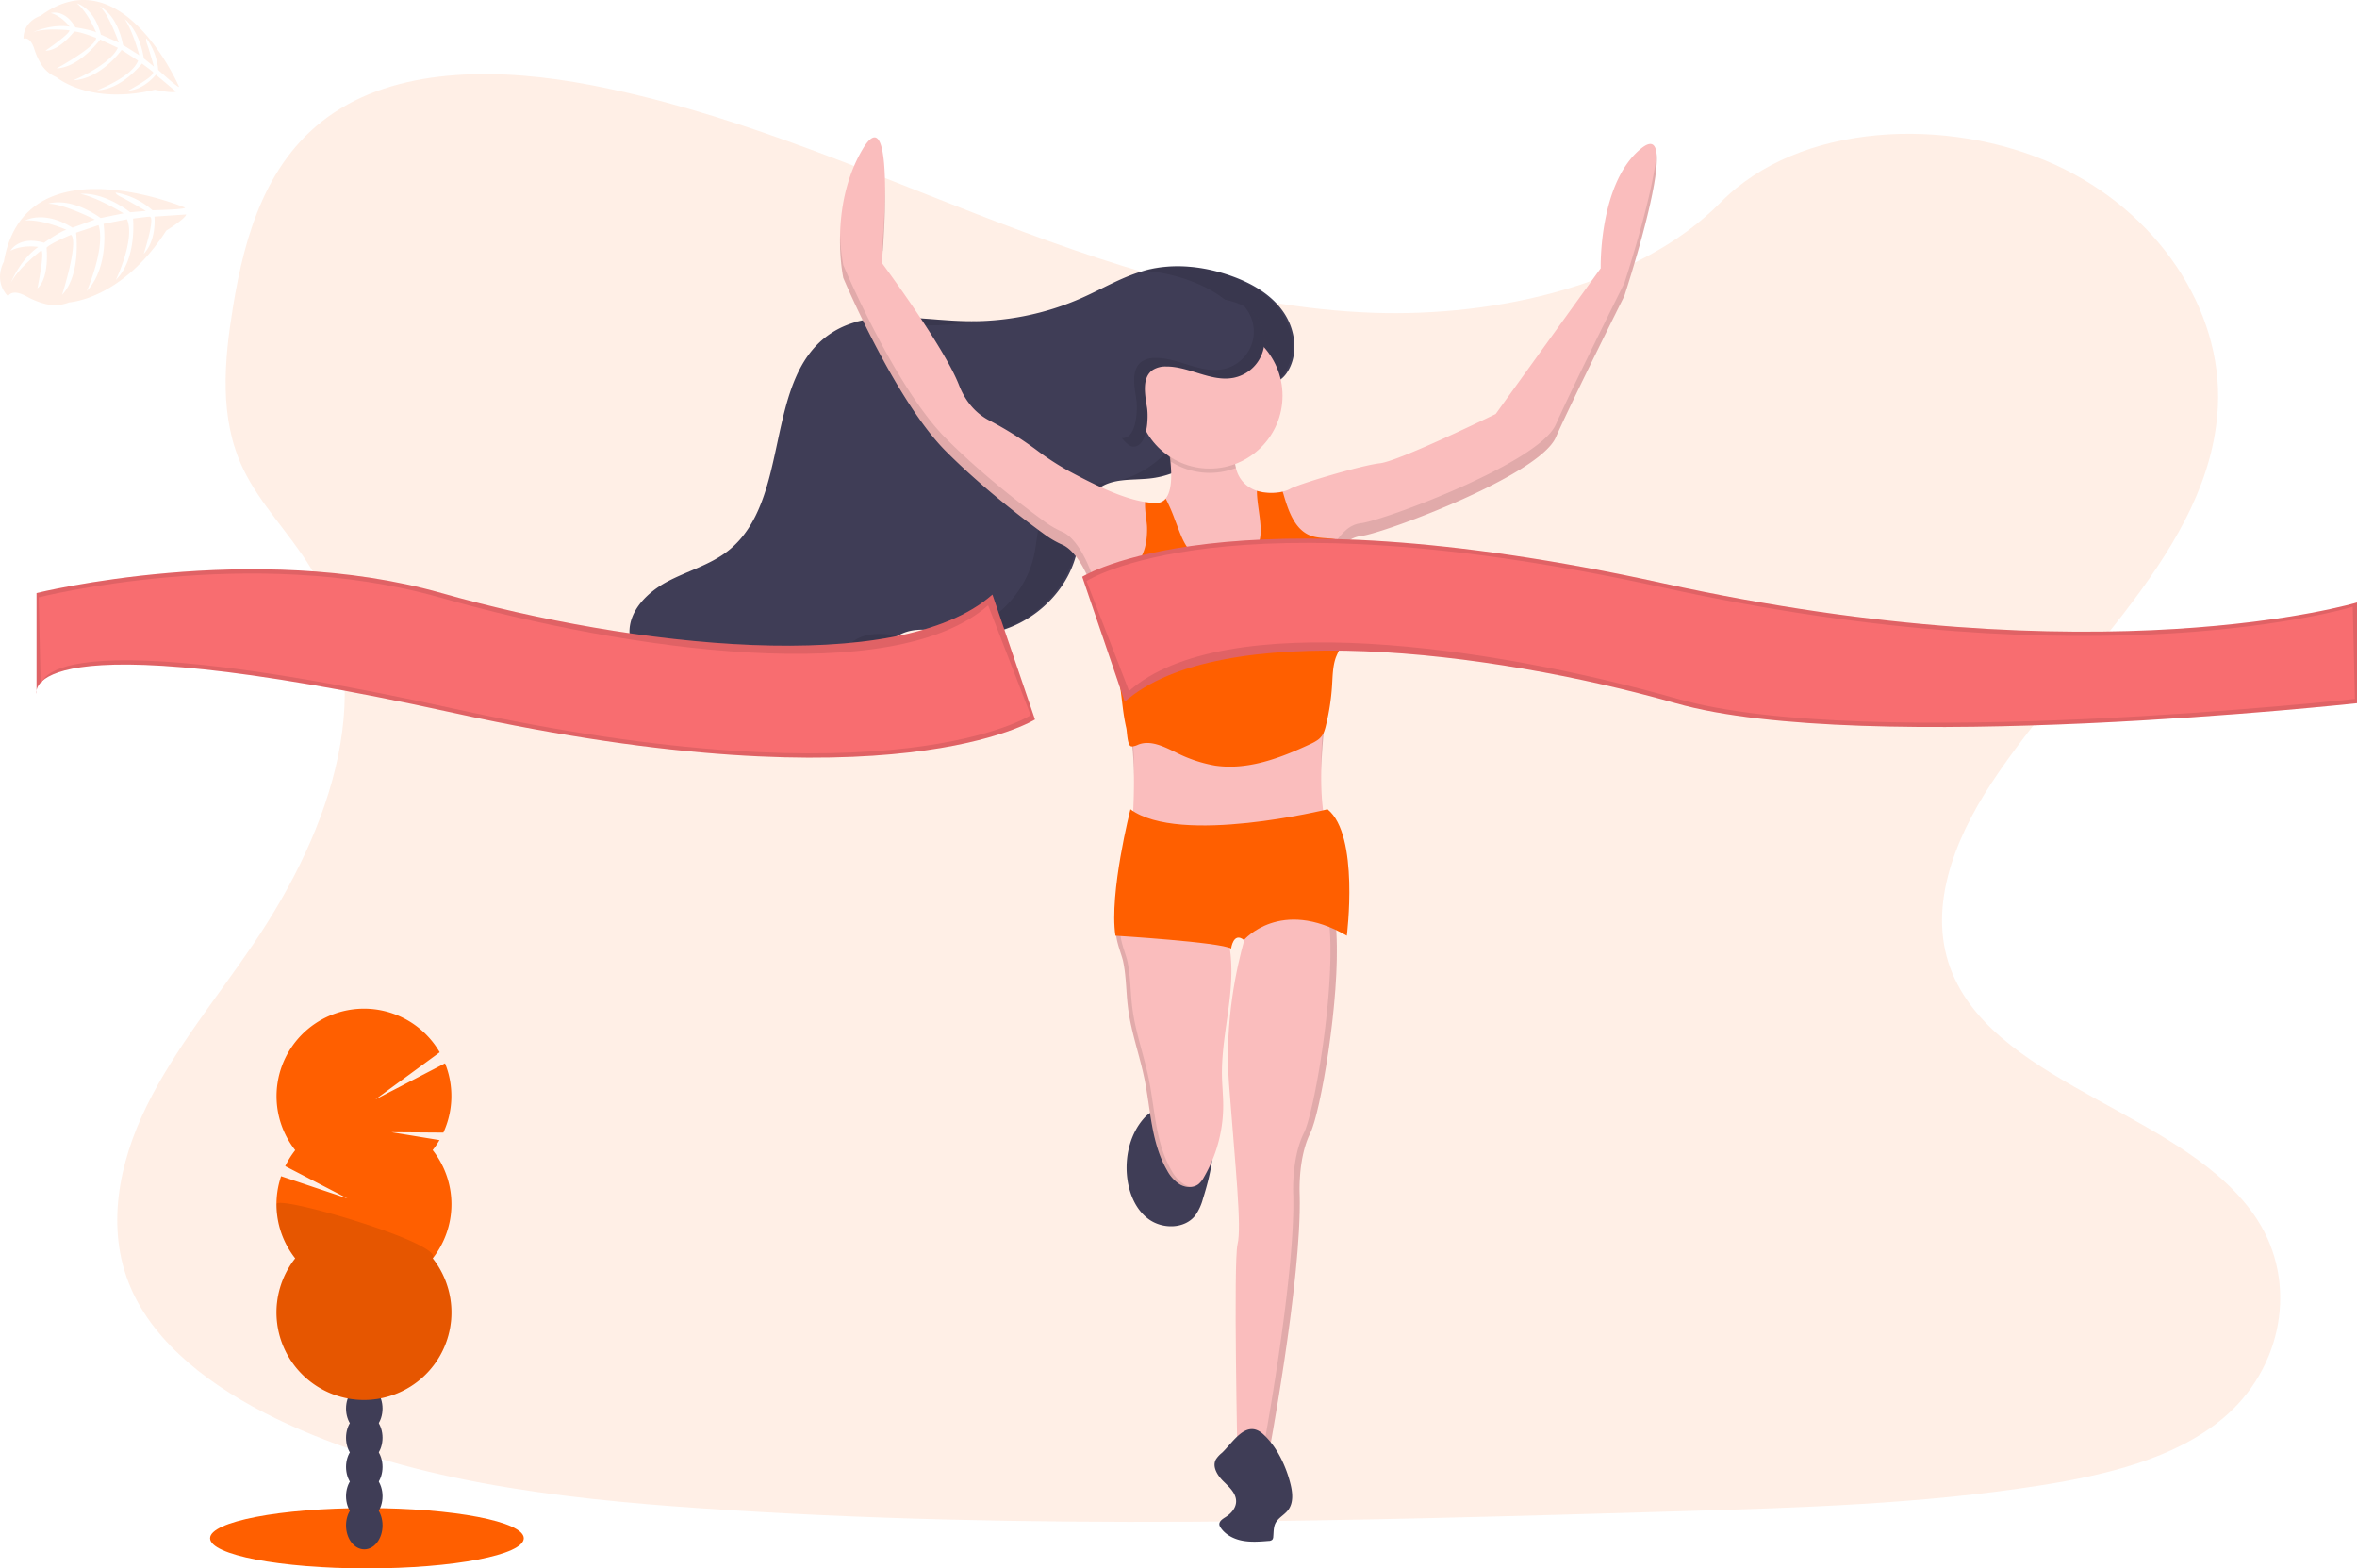<svg data-name="Layer 1" xmlns="http://www.w3.org/2000/svg" width="1100.11" height="731.98" viewBox="0 0 1100.11 731.98"><path d="M641.24 145.99c-64.72-2.3-126.36-23.19-185.18-46S338.9 51.8 275.73 39.69c-40.63-7.79-87.1-8.89-119.83 12.89-31.51 21-41.69 57.15-47.16 90.73-4.12 25.26-6.54 51.84 4.74 75.49 7.84 16.42 21.74 30.22 31.36 45.95 33.47 54.72 9.81 122.2-26.45 175.63-17 25.07-36.75 49-49.88 75.66s-19.2 57.25-7.71 84.47c11.38 27 38.51 47.24 67.9 61.49 59.69 28.94 130 37.23 198.61 41.92 151.83 10.39 304.46 5.89 456.69 1.39 56.34-1.67 112.92-3.36 168.34-12.07 30.78-4.84 62.55-12.52 84.9-31.05 28.36-23.53 35.39-63.38 16.38-92.88-31.88-49.49-120-61.78-142.31-114.9-12.26-29.23.33-61.8 18.16-88.91 38.24-58.16 102.33-109.19 105.7-175.68 2.32-45.66-28.49-91.39-76.13-113-49.93-22.65-119.18-19.8-156 17.69-37.98 38.56-104.65 53.41-161.8 51.48z" fill="#ff5f00" opacity=".1"/><ellipse cx="171.26" cy="717.9" rx="73.21" ry="14.08" fill="#ff5f00"/><ellipse cx="170.03" cy="711.92" rx="8.52" ry="11.16" fill="#3f3d56"/><ellipse cx="170.03" cy="698.28" rx="8.52" ry="11.16" fill="#3f3d56"/><ellipse cx="170.03" cy="684.64" rx="8.52" ry="11.16" fill="#3f3d56"/><ellipse cx="170.03" cy="671.01" rx="8.52" ry="11.16" fill="#3f3d56"/><ellipse cx="170.03" cy="657.37" rx="8.52" ry="11.16" fill="#3f3d56"/><ellipse cx="170.03" cy="643.73" rx="8.52" ry="11.16" fill="#3f3d56"/><ellipse cx="170.03" cy="630.09" rx="8.52" ry="11.16" fill="#3f3d56"/><path d="M201.94 536.76a40.41 40.41 0 003.18-4.67l-22.4-3.68 24.22.18a40.87 40.87 0 00.78-32.35l-32.49 16.86 30-22a40.83 40.83 0 10-67.44 45.69 41.2 41.2 0 00-4.66 7.45l29.08 15.1-31-10.4a40.81 40.81 0 006.58 38.34 40.83 40.83 0 1064.18 0 40.83 40.83 0 000-50.49z" fill="#ff5f00"/><path d="M129.06 561.99a40.66 40.66 0 008.74 25.24 40.83 40.83 0 1064.18 0c5.44-6.93-72.92-29.81-72.92-25.24z" opacity=".1"/><path d="M525.95 547.99c.62 8 3.7 16.28 10.18 21s16.79 4.63 21.74-1.71a24.32 24.32 0 003.61-7.85c4.17-13.18 7.13-27.6 2.56-40.65-10.31-.67-22.26-5.52-30 3-6.25 6.94-8.81 16.96-8.09 26.21z" fill="#3f3d56"/><path d="M573.81 467.36c-1.37 11.63-3.7 23.21-3.46 34.92.09 4.52.57 9 .58 13.54a66.74 66.74 0 01-9 33.57 11.26 11.26 0 01-2.46 3.18c-2.37 1.92-5.94 1.76-8.6.29a16.92 16.92 0 01-6.11-6.63c-7.45-12.76-7.66-28.27-10.61-42.74-2.26-11.07-6.22-21.8-7.65-33-.93-7.21-.79-14.56-2.27-21.68-.45-2.15-1.71-5.38-2.54-8.55-.76-2.83-1.18-5.61-.4-7.52 1.59-3.91 6.8-2.39 10.19-2.15a234.58 234.58 0 0035.86-.09c1.18-.09 2.52-.14 3.35.7a4.12 4.12 0 01.8 1.45 48.53 48.53 0 012.17 8c1.65 8.71 1.19 17.84.15 26.71z" fill="#fabdbd"/><path d="M569.21 430.5a8.8 8.8 0 00-1.85 0c-5.72.46-11.45.69-17.17.72q9.51.02 19.02-.72zm-16.32 122.36a16.92 16.92 0 01-6.11-6.63c-7.45-12.76-7.66-28.27-10.61-42.74-2.26-11.07-6.22-21.8-7.65-33-.93-7.21-.79-14.56-2.27-21.68-.45-2.15-1.71-5.38-2.54-8.55-.76-2.83-1.18-5.61-.4-7.52a4.26 4.26 0 014-2.6c-2.53-.17-5 .13-6 2.6-.78 1.91-.36 4.69.4 7.52.83 3.17 2.09 6.4 2.54 8.55 1.48 7.12 1.34 14.47 2.27 21.68 1.43 11.21 5.39 21.94 7.65 33 2.95 14.47 3.16 30 10.61 42.74a16.92 16.92 0 006.11 6.63 8.88 8.88 0 005.24 1.06 9.22 9.22 0 01-3.24-1.06z" opacity=".1"/><path d="M611.62 528.69c-6 12-5 29-5 29 1 40-15 124-15 124h-14s-2-93 0-101-1-36-4-75c-2.23-29 3.84-55.28 7.1-66.81 1.12-4 1.9-6.19 1.9-6.19s23-34 36-18c3 3.72 4.59 11.23 5.14 20.71 1.78 31.28-7.54 84.08-12.14 93.29z" fill="#fabdbd"/><path d="M623.76 435.4c-.55-9.48-2.12-17-5.14-20.71-2.9-3.56-6.3-4.64-9.82-4.17a10.66 10.66 0 016.82 4.17c3 3.72 4.59 11.23 5.14 20.71 1.78 31.28-7.54 84.08-12.14 93.29-6 12-5 29-5 29 1 40-15 124-15 124h3s16-84 15-124c0 0-1-17 5-29 4.6-9.21 13.92-62.01 12.14-93.29z" opacity=".1"/><path d="M570.34 678.04a13 13 0 00-2.86 3.12c-1.79 3.38.75 7.42 3.47 10.11s6 5.57 6 9.4c0 3.08-2.33 5.72-4.94 7.36-1.4.88-3.16 2-2.87 3.66a3.44 3.44 0 00.53 1.17c2.24 3.43 6.21 5.44 10.23 6.2s8.17.43 12.26.1a2.47 2.47 0 001.68-.58 2.28 2.28 0 00.45-1.38c.2-2.12.07-4.36 1-6.27 1.3-2.61 4.29-3.94 6-6.28 2.4-3.2 2.07-7.65 1.16-11.54-2-8.47-6.45-18.13-13.13-24-7.74-6.74-13.81 4.06-18.98 8.93zm30.3-504.05c5.58-8.34 4.13-20-1.57-28.3s-14.86-13.52-24.31-16.89c-12.74-4.54-26.79-6.09-39.88-2.68-10.42 2.71-19.78 8.38-29.6 12.76a127.29 127.29 0 01-55.28 11c-21.11-.59-44.24-6-61.95 5.54-32.42 21.09-18 78.49-48.67 102-8.27 6.34-18.68 9.11-27.88 14s-17.92 13.4-17.7 23.82c.1 5 2.3 9.77 5 14 11.5 18.23 33 29.51 54.53 29.3s42.54-11.66 54.95-29.28c3.11-4.41 5.85-9.32 10.36-12.26 9-5.9 20.86-1.77 31.6-.89 23.91 1.95 47.83-16 52.59-39.55 2-10.05 1.65-22.06 9.74-28.37 6.53-5.09 15.72-4 24-4.87 15.14-1.57 27.09-11 35.31-23.32 3.77-5.65 4.21-12.4 9.35-16.85 5.54-4.89 14.11-1.28 19.41-9.16z" fill="#3f3d56"/><path d="M430 151.81a126.77 126.77 0 0026.17-2c-2.38.07-4.78.07-7.17 0-16.57-.46-34.38-3.88-49.84.24 10.2.1 20.75 1.48 30.84 1.76zm-31.38 147.18c-4.51 2.94-7.25 7.85-10.36 12.26a70.25 70.25 0 01-39.47 27.21c1.17.05 2.34.08 3.52.07 21.55-.21 42.54-11.66 54.95-29.28 3.11-4.41 5.85-9.32 10.36-12.26l.78-.48c-7.06-.97-13.99-1.31-19.78 2.48zm199.44-153.33c-5.69-8.26-14.86-13.52-24.31-16.89-12.74-4.54-26.79-6.09-39.88-2.68-.3.07-.59.16-.88.24a76.55 76.55 0 0121.76 4.44c9.45 3.37 18.62 8.63 24.31 16.89s7.15 20 1.57 28.3c-5.3 7.91-13.87 4.3-19.48 9.17-5.14 4.45-5.58 11.2-9.35 16.85-7.07 10.57-16.91 19-29.16 22.2 4.21-.5 8.65-.44 12.85-.88 15.14-1.57 27.09-11 35.31-23.32 3.77-5.65 4.21-12.4 9.35-16.85 5.61-4.87 14.18-1.26 19.48-9.17 5.59-8.34 4.14-20.04-1.57-28.3zM516.5 225.3c-8.23.86-17.42-.22-24 4.87-8.09 6.31-7.7 18.32-9.74 28.37-3.51 17.57-17.77 32.06-34.7 37.45l1.19.11c23.91 1.95 47.83-16 52.59-39.55 2-10.05 1.65-22.06 9.74-28.37a18.06 18.06 0 016.21-3c-.45.01-.86.08-1.29.12z" opacity=".1"/><path d="M758.12 138.19s-24 48-32 66-81 45-91 46a12.88 12.88 0 00-7.14 3.44c-5.65 5-8.86 13.56-8.86 13.56s4 27-1 72c-.1.87-.19 1.74-.27 2.58-4.36 42.82 4.77 52.92 4.77 52.92s-97 37-94-11c.94-15.11.8-26.15-.13-35.38a148.57 148.57 0 00-5.74-27.86c-2.37-8.29-5.2-17.38-8.13-29.76a130.53 130.53 0 00-5.56-18.15c-.07-.18-.14-.36-.2-.53-5-12.41-10-16.42-12.86-17.72a43.23 43.23 0 01-7.68-4.32c-9.24-6.67-29.07-21.62-46.73-39.28-24-24-48-81-48-81s-7-33 9-60 9 53 9 53 29 39 36 57c3.6 9.26 9.32 14 14 16.46a166 166 0 0122.14 13.84 129.29 129.29 0 0014.89 9.72c11.18 6 24.57 12.77 35.73 14.55a33.69 33.69 0 005.27.45 5.46 5.46 0 004.4-2c3-3.53 2.93-11.13 2.24-17.38a88.32 88.32 0 00-1.64-9.63s32.5-20.5 31.5 4.5a27.94 27.94 0 00.76 8.22 14.25 14.25 0 009.69 10.6 24 24 0 0012 .39 11.73 11.73 0 003.54-1.21c3-2 33-11 42-12s54-23 54-23l49-68s-1-40 19-56-7.99 68.99-7.99 68.99z" fill="#fabdbd"/><path d="M617.85 335.77a199.39 199.39 0 00-1.15 24.2c.1-5.28.45-11.31 1.15-18.2.08-.84.17-1.71.27-2.58a392.15 392.15 0 002.5-46.39 401.7 401.7 0 01-2.5 40.39c-.06.87-.19 1.74-.27 2.58zm-72.19-130.71c-.67.39-1 .63-1 .63a85.66 85.66 0 011.92 13 61.34 61.34 0 00-.92-13.63zm-133.6-87.8c.49-7 1.22-19.55 1.08-30.71-.17 14.92-1.5 30.14-1.5 30.14zm116.63 265.26c0 .39 0 .78-.07 1.17-3 48 94 11 94 11a16.28 16.28 0 01-2.53-5.08c-14.61 5.2-88.03 29.38-91.4-7.09zm229.43-250.33s-24 48-32 66-81 45-91 46a12.88 12.88 0 00-7.14 3.44c-5.65 5-8.86 13.56-8.86 13.56s.24 1.63.53 4.73c1.12-2.57 4-8.47 8.33-12.29a12.88 12.88 0 017.14-3.44c10-1 83-28 91-46s32-66 32-66 16.91-51.35 15.05-66.71c-1.54 19.68-15.05 60.71-15.05 60.71zM528.49 342.31a148.57 148.57 0 00-5.74-27.86c-2.37-8.29-5.2-17.38-8.13-29.76a130.53 130.53 0 00-5.56-18.15c-.07-.18-.14-.36-.2-.53-5-12.41-10-16.42-12.86-17.72a43.23 43.23 0 01-7.68-4.32c-9.24-6.67-29.07-21.62-46.73-39.28-24-24-48-81-48-81a90.42 90.42 0 01-1.48-14.58 96.4 96.4 0 001.48 20.58s24 57 48 81c17.66 17.66 37.49 32.61 46.73 39.28a43.23 43.23 0 007.74 4.32c2.85 1.3 7.84 5.31 12.86 17.72.06.17.13.35.2.53a130.53 130.53 0 015.53 18.15c2.93 12.38 5.76 21.47 8.13 29.76a148.57 148.57 0 015.74 27.86c.42 4.18.67 8.73.74 13.85a174.17 174.17 0 00-.77-19.85z" opacity=".1"/><path d="M627.53 298.87a59.56 59.56 0 00-4 7.88c-1.51 4.2-1.52 8.77-1.8 13.22a106.14 106.14 0 01-2.84 18.52 20.48 20.48 0 01-1 3.28 8.67 8.67 0 01-1.17 2 8.53 8.53 0 01-1.86 1.69 21.82 21.82 0 01-3.39 1.85c-13.92 6.5-29.1 12.24-44.29 10a64.45 64.45 0 01-18.43-6.2c-5.5-2.67-11.72-5.84-17.42-3.62a8.77 8.77 0 01-2.79.87 2.65 2.65 0 01-.56-.05c-1.88-.36-1.88-6.7-2.31-8.57-1.64-7.18-1.89-13-2.87-19.24a63.13 63.13 0 00-2.41-10.17c-4-12.1-5.21-25-5.21-37.68 0-.63-4.5 0-6-.06-.38 0-.59-.06-.5-.19a2 2 0 01.3-.34 4.57 4.57 0 011.79-.89l1.18-.35c6.18-1.75 13-2.48 17.62-6.83 4.8-4.49 6-11.66 5.79-18.22-.06-2.11-1.09-7.23-.92-11.48a33.69 33.69 0 005.27.45 5.46 5.46 0 004.4-2 79 79 0 014.32 10c1.7 4.18 3 8.58 5.49 12.36 4 6.16 11.38 10.21 18.72 9.59s14.17-6.26 15.48-13.5c1.15-6.35-1.52-15.49-1.46-22.09a24 24 0 0012 .39 10.84 10.84 0 01.43 1.25c2.25 7.72 5.25 16.58 12.8 19.32 4.88 1.76 10.65.44 15.16 3a9.73 9.73 0 011 .66 11.07 11.07 0 012.65 2.81 22.59 22.59 0 013.21 10.08 55.92 55.92 0 01-6.38 32.26z" fill="#ff5f00"/><path d="M576.88 218.41a34.08 34.08 0 01-30.62-3.09 88.32 88.32 0 00-1.64-9.63s32.5-20.5 31.5 4.5a27.94 27.94 0 00.76 8.22z" opacity=".1"/><circle cx="564.61" cy="184.69" r="34" fill="#fabdbd"/><path d="M505.12 269.19s66-42 271 3 324 9 324 9v47s-230 25-318 0-213.27-39.42-257.14-.71z" fill="#f86d70"/><path d="M505.12 269.19s66-42 271 3 324 9 324 9v47s-230 25-318 0-213.27-39.42-257.14-.71z" opacity=".1"/><path d="M507.12 271.19s64-42 269 3 322 9 322 9l1 43s-228 25-316 0-212.27-42.42-256.14-3.71zm-24.06 64.6s-66 42-271-3-195-9-195-9v-47s101-25 189 0 213.27 39.42 257.14.71z" fill="#f86d70"/><path d="M483.06 335.79s-66 42-271-3-195-9-195-9v-47s101-25 189 0 213.27 39.42 257.14.71z" opacity=".1"/><path d="M481.06 333.79s-64 42-269-3-193-9-193-9l-1-43s99-25 187 0 212.27 42.42 256.14 3.71z" fill="#f86d70"/><path d="M535.37 190.32c-1-6.24-2.54-14.1 2.68-17.67a11.1 11.1 0 016.19-1.6c10.81-.11 21.14 7.42 31.74 5.22a17.89 17.89 0 007-31.87c-4.17-3.1-9.44-4.22-14.54-5.27-13.41-2.76-27.41-5.51-40.65-2s-25.34 15.38-24.28 29c.5 6.52 3.82 12.44 7.29 18 2.64 4.22 12.92 24 17.91 24.3 7.04.41 7.35-14.03 6.66-18.11z" fill="#3f3d56"/><path d="M619.62 377.69s-69 17-92 0c0 0-10 39-7 59 0 0 49 3 54 6 0 0 1-8 6-4 0 0 17-20 48-2 0 0 6-47-9-59z" fill="#ff5f00"/><path d="M583 144.4a19.84 19.84 0 00-2.23-1.4 17.85 17.85 0 01-9.79 29.27c-10.6 2.2-20.93-5.33-31.74-5.22a11.1 11.1 0 00-6.19 1.6c-5.22 3.57-3.69 11.43-2.69 17.67.66 4.08.39 18.52-6.63 18.13h-.12c1.93 2.35 3.73 3.94 5.12 4 7 .39 7.29-14 6.63-18.13-1-6.24-2.53-14.1 2.69-17.67a11.1 11.1 0 016.19-1.6c10.81-.11 21.14 7.42 31.74 5.22a17.89 17.89 0 007-31.87z" opacity=".1"/><path d="M86.36 96.9S11.59 65.46 1.79 122.16c0 0-5.11 8.83 2 16.13 0 0 1.53-3.91 8.76.14a37.6 37.6 0 008.16 3.31 18.36 18.36 0 0011.62-.62s24.59-1.33 45.27-33.5c0 0 8.86-5.48 9.31-7.53l-14.82 1s1.13 10.85-5 17.36c0 0 5.45-16.83 2.83-17.31-.53-.1-7.83.87-7.83.87s1.89 18.86-8 28.62c0 0 9.18-19.19 5.18-28.28l-10.93 2.11s3 19.84-7.82 31.39c0 0 8.89-20.4 5.46-30.77L35.5 108.6s2.53 19.42-6.52 29c0 0 7.9-24.61 4.18-28 0 0-9.42 3.82-11.44 6 0 0 1.5 14-4.26 19 0 0 3.54-17 1.79-17.7 0 0-10.95 8.24-14.28 15.35 0 0 4.16-10.86 12.9-17 0 0-7.34-1.24-13 1.83 0 0 3.79-7.21 15.65-3.79 0 0 8.79-6.08 10.55-6 0 0-11.22-5-19.33-4.39 0 0 8.69-5 22.08 3.36l10.44-3.78s-14.49-7.43-21.76-7.4c0 0 9.66-3.73 24.48 6.67l10.69-2.19s-12-7.35-20.09-9.06c0 0 9.71-1.53 23.18 8.56l7.32-.62s-8.86-5.21-11.54-6.48-2.56-2.1-2.56-2.1a34.9 34.9 0 0117.17 8.26s15.14-.29 15.21-1.22zM83.6 40.54S57.06-20.73 18.97 7.37c0 0-8.07 2.34-8 10.7 0 0 3.14-1.45 5.12 5.07a31.39 31.39 0 003 6.62 15 15 0 007.19 6.23s15.36 13.22 46 5.89c0 0 8.39 1.8 9.83.83l-9.37-7.86s-5.5 7.09-12.88 7.44c0 0 12.83-6.9 11.54-8.68-.26-.36-5.14-3.94-5.14-3.94s-9.63 12.28-21 12.47c0 0 16.39-6.18 19.19-13.85l-7.69-5s-9.54 13.49-22.53 14.19c0 0 16.9-7 20.77-15.16l-8.23-3.88s-9.56 13-20.37 13.49c0 0 18.71-10.12 18.42-14.25 0 0-7.77-3.1-10.23-2.92 0 0-7.07 9.15-13.38 8.89 0 0 11.79-8.09 11.14-9.5 0 0-11.2-1.34-17.23 1 0 0 8.66-4.08 17.35-2.74 0 0-3.65-4.93-8.74-6.3 0 0 6.36-2.13 11.46 6.66 0 0 8.68 1.39 9.69 2.43 0 0-3.8-9.39-9-13.62 0 0 8 2 11.2 14.57l8.35 3.71S51.06 7.19 46.67 3.08c0 0 7.87 3.28 10.75 17.9l7.59 4.79s-2.95-11.2-6.77-16.78c0 0 6.64 4.61 8.9 18.28l4.7 3.8s-2.3-8.14-3.17-10.42-.32-2.7-.32-2.7a28.81 28.81 0 015.49 14.69s9.22 8.42 9.76 7.9z" fill="#ff5f00" opacity=".1"/></svg>